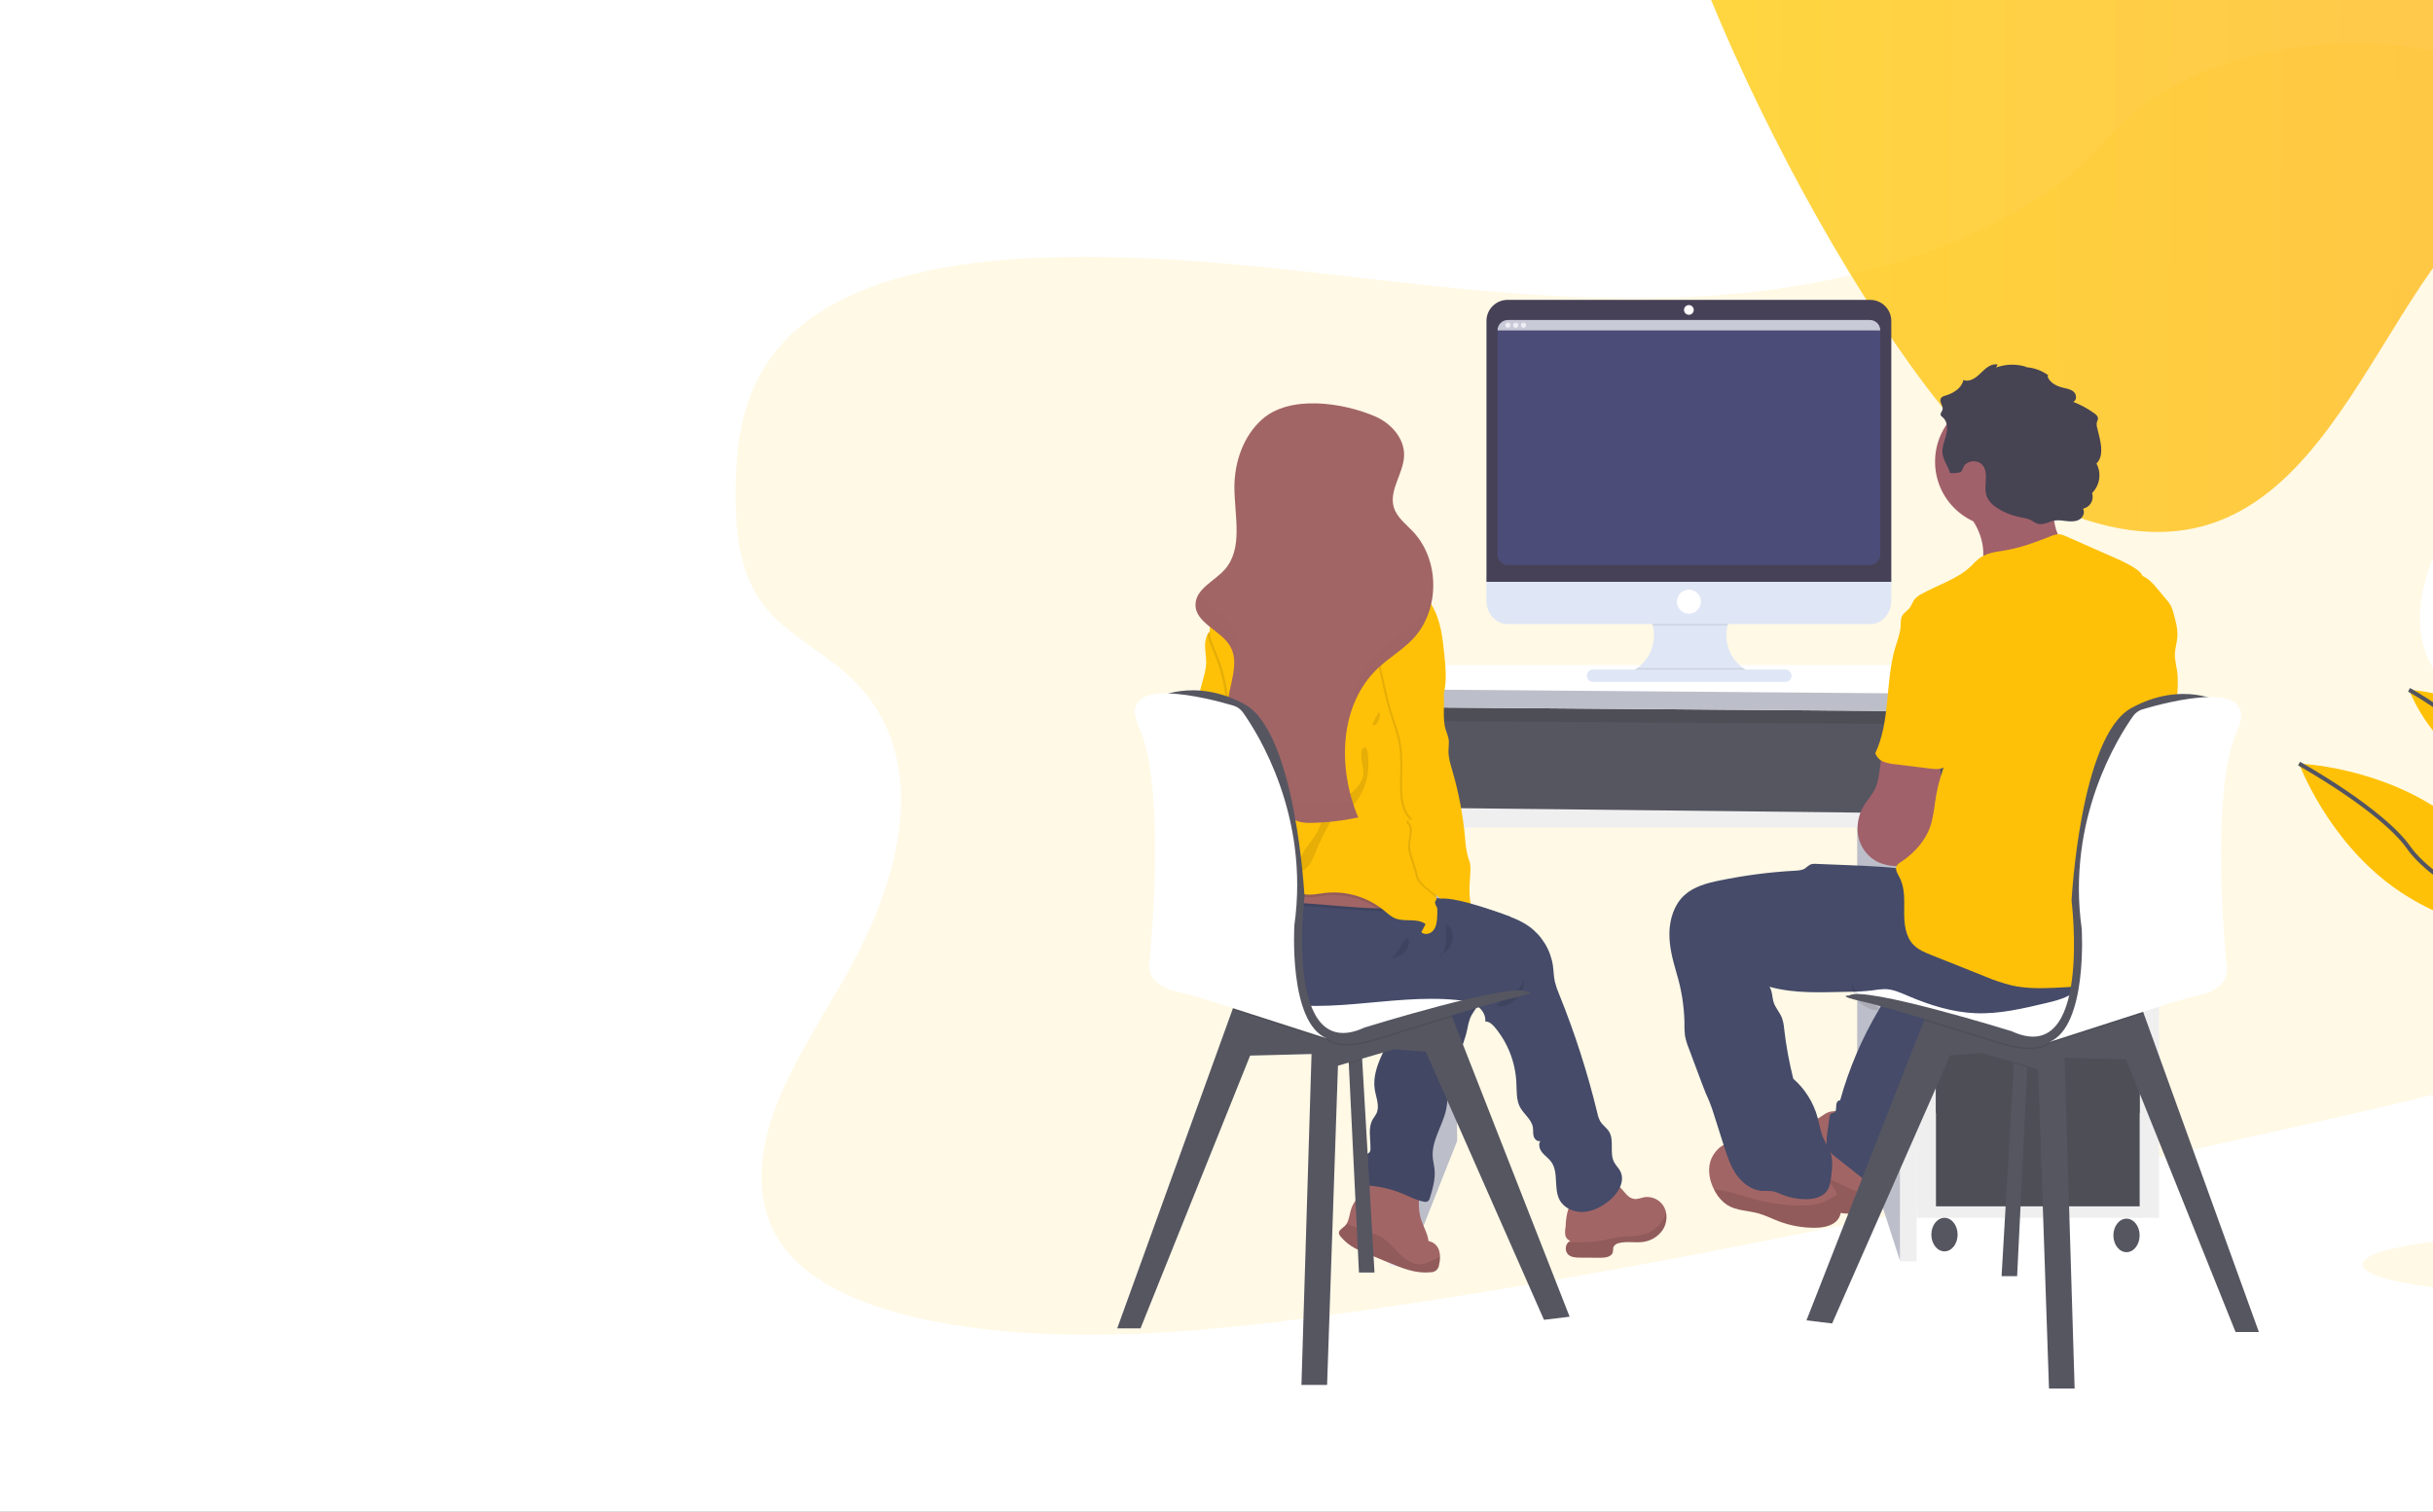 <svg width="1181" height="734" viewBox="0 0 1181 734" fill="none" xmlns="http://www.w3.org/2000/svg">
<rect x="0" y="0" width="1181" height="734" fill="#333333" stroke="none"/>
<g clip-path="url(#clip0)">
<rect width="1181" height="734" fill="white"/>
<path d="M995.952 246.156C934.467 219.403 820.842 16.241 798 -102.344L1290.8 -130L1333.95 12.263L1206.95 100.156C1144.26 155.467 1122 301 995.952 246.156Z" fill="url(#paint0_linear)" fill-opacity="0.9"/>
<g clip-path="url(#clip1)">
<path opacity="0.1" d="M874.202 138.469C811.047 149.141 747.981 144.566 687.313 137.912C626.644 131.258 566.127 122.568 502.945 125.187C462.302 126.869 417.04 134.921 388.661 158.326C361.345 180.838 357.088 211.217 357.035 238.639C356.964 259.266 358.752 280.61 373.37 297.042C383.529 308.44 399.165 316.607 410.943 327.129C451.922 363.675 439.463 421.219 412.571 470.145C399.952 493.099 384.52 515.673 375.928 539.167C367.335 562.661 366.194 587.836 381.573 606.994C396.811 625.993 426.287 636.7 457.019 642.248C519.44 653.522 588.983 646.522 656.271 637.036C805.189 615.967 952.568 583.119 1099.63 550.352C1154.04 538.22 1208.69 526.035 1261.11 508.55C1290.23 498.816 1319.87 486.701 1338.67 467.844C1362.57 443.952 1363.17 411.273 1340.14 391.744C1301.51 359.003 1214.06 366.267 1184.18 328.837C1167.74 308.227 1174.9 280.238 1187.99 255.514C1216.05 202.491 1270.28 150.106 1263.25 97.242C1258.4 60.962 1221.41 30.937 1171.82 23.115C1119.84 14.921 1053.08 30.459 1023.16 66.97C992.388 104.587 929.968 129.019 874.202 138.469Z" fill="#FFC107"/>
<path d="M926.367 338.889H675.562V396.964H926.367V338.889Z" fill="#565661"/>
<path opacity="0.1" d="M926.367 338.889H675.562V396.964H926.367V338.889Z" fill="black"/>
<path d="M705.568 398.877L707.329 553.919L683.207 614.817L681.34 398.877H705.568Z" fill="#BCBEC9"/>
<path d="M678.207 350.039L922.393 351.508V394.762H678.207V350.039Z" fill="#565661"/>
<path d="M901.501 398.877L922.393 401.824V612.464L901.501 548.035V398.877Z" fill="#BCBEC9"/>
<path d="M1048.01 341.217H930.331V591.288H1048.01V341.217Z" fill="#EFEFF0"/>
<path d="M1038.6 348.162H939.746V540.387H1038.6V348.162Z" fill="#565661"/>
<path opacity="0.1" d="M1038.6 348.162H939.746V540.387H1038.6V348.162Z" fill="black"/>
<path d="M1038.6 352.1H939.746V394.76H1038.6V352.1Z" fill="#565661"/>
<path d="M1038.6 398.877H939.746V489.49H1038.6V398.877Z" fill="#565661"/>
<path d="M1038.6 495.082H939.746V585.695H1038.6V495.082Z" fill="#565661"/>
<path opacity="0.1" d="M1038.6 495.082H939.746V585.695H1038.6V495.082Z" fill="black"/>
<path d="M943.87 607.569C947.389 607.569 950.241 603.924 950.241 599.428C950.241 594.932 947.389 591.287 943.87 591.287C940.352 591.287 937.499 594.932 937.499 599.428C937.499 603.924 940.352 607.569 943.87 607.569Z" fill="#565661"/>
<path d="M1032.23 607.958C1035.75 607.958 1038.6 604.313 1038.6 599.817C1038.6 595.321 1035.75 591.676 1032.23 591.676C1028.71 591.676 1025.86 595.321 1025.86 599.817C1025.86 604.313 1028.71 607.958 1032.23 607.958Z" fill="#565661"/>
<path d="M674.677 614.817H683.207L680.862 343.385H667.907L674.677 614.817Z" fill="#EFEFF0"/>
<path d="M922.394 341.217V612.463H930.331V343.385L922.394 341.217Z" fill="#EFEFF0"/>
<path d="M681.278 392.105V401.822H922.394V394.76L681.278 392.105Z" fill="#EFEFF0"/>
<path d="M697.622 322.979H1003.3L1047.72 337.685V346.216L666.438 343.278V334.597L697.622 322.979Z" fill="white"/>
<path d="M666.438 334.598L1047.72 337.686V346.216L666.438 343.278V334.598Z" fill="#BCBEC9"/>
<path d="M700.976 435.759L699.206 435.493C699.206 435.414 699.206 435.343 699.206 435.272C699.153 434.856 699.091 434.449 699.029 434.033C699.755 434.608 700.445 435.184 701.082 435.759H700.976Z" fill="url(#paint1_linear)"/>
<path d="M662.518 572.394C663.668 572.128 664.836 571.907 666.005 571.748C674.027 570.605 682.208 571.81 689.56 575.217C688.817 580.685 688.083 586.34 689.658 591.622C690.755 595.339 692.958 598.702 693.427 602.577C694.609 602.781 695.711 603.309 696.61 604.103C697.508 604.897 698.168 605.925 698.515 607.073C698.855 608.088 699.025 609.152 699.02 610.223C699.01 611.548 698.844 612.866 698.524 614.152C698.417 615.179 697.913 616.123 697.12 616.784C696.326 617.445 695.306 617.771 694.277 617.691C687.428 618.47 680.711 615.771 674.34 613.125L661.952 607.975C660.5 607.374 659.04 606.763 657.651 606.02C655.016 604.596 652.676 602.683 650.758 600.383C650.352 599.972 650.067 599.458 649.935 598.896C649.705 597.339 651.528 596.41 652.687 595.357C653.026 595.036 653.324 594.673 653.572 594.277C654.943 592.207 655.076 589.348 655.899 586.906C657.846 581.11 663.863 577.376 665.987 571.721C666.102 571.411 666.208 571.102 666.297 570.783" fill="#A26565"/>
<path opacity="0.1" d="M699.02 610.223C699.01 611.548 698.844 612.866 698.524 614.152C698.417 615.179 697.913 616.123 697.12 616.784C696.326 617.445 695.306 617.771 694.277 617.692C687.428 618.47 680.711 615.771 674.34 613.126L661.952 607.975C660.5 607.374 659.04 606.763 657.651 606.02C655.016 604.596 652.676 602.683 650.758 600.383C650.352 599.973 650.067 599.458 649.935 598.896C649.705 597.339 651.528 596.41 652.687 595.357C653.026 595.036 653.324 594.673 653.572 594.277C656.987 595.012 661.226 597.162 663.837 597.994C666.451 598.706 668.962 599.756 671.305 601.118C674.561 603.206 676.906 606.427 679.667 609.082C682.428 611.736 685.994 614.152 689.844 613.825C691.879 613.518 693.84 612.84 695.631 611.825L699.02 610.223Z" fill="black"/>
<path d="M684.517 484.471C684.747 485.274 684.726 486.128 684.457 486.919C684.188 487.71 683.684 488.399 683.012 488.896C681.853 489.612 680.358 489.515 679.207 490.294C677.782 491.294 677.579 493.276 677.331 494.992C676.446 500.895 673.517 506.248 671.013 511.673C668.509 517.097 666.394 523.017 667.314 528.91C667.943 532.91 669.907 537.175 668.066 540.777C667.615 541.662 666.943 542.449 666.429 543.308C663.907 547.52 665.341 552.856 665.244 557.758C665.28 558.302 665.161 558.846 664.898 559.324C664.512 559.776 664.036 560.144 663.5 560.404C662.602 561.064 661.864 561.919 661.342 562.904C660.819 563.889 660.526 564.979 660.483 566.094C660.408 568.322 660.677 570.548 661.279 572.695C661.377 573.561 661.76 574.371 662.368 574.996C663.072 575.461 663.904 575.696 664.748 575.668C670.307 576.119 675.761 577.445 680.906 579.597C684.26 580.995 687.516 582.747 691.082 583.42C691.427 583.527 691.79 583.563 692.149 583.525C692.509 583.486 692.856 583.376 693.171 583.199C693.619 582.794 693.929 582.258 694.056 581.668C695.427 577.155 696.817 572.5 696.348 567.81C696.144 565.793 695.604 563.819 695.463 561.802C694.843 553.838 700.232 546.653 701.94 538.795C702.71 535.255 702.71 531.592 703.259 528.017C704.745 518.221 710.143 509.434 712.223 499.744C712.512 497.938 712.962 496.161 713.568 494.435C715.116 490.683 718.7 487.639 718.78 483.577C718.829 482.684 718.593 481.798 718.107 481.047C717.273 480.131 716.165 479.51 714.948 479.277C710.141 477.954 705.247 476.967 700.303 476.321C698.037 475.876 695.724 475.715 693.419 475.843C690.424 476.195 687.546 477.211 684.994 478.817C681.579 480.923 683.773 481.427 684.517 484.471Z" fill="#454B69"/>
<path opacity="0.05" d="M684.517 484.471C684.747 485.274 684.726 486.128 684.457 486.919C684.188 487.71 683.684 488.399 683.012 488.896C681.853 489.612 680.358 489.515 679.207 490.294C677.782 491.294 677.579 493.276 677.331 494.992C676.446 500.895 673.517 506.248 671.013 511.673C668.509 517.097 666.394 523.017 667.314 528.91C667.943 532.91 669.907 537.175 668.066 540.777C667.615 541.662 666.943 542.449 666.429 543.308C663.907 547.52 665.341 552.856 665.244 557.758C665.28 558.302 665.161 558.846 664.898 559.324C664.512 559.776 664.036 560.144 663.5 560.404C662.602 561.064 661.864 561.919 661.342 562.904C660.819 563.889 660.526 564.979 660.483 566.094C660.408 568.322 660.677 570.548 661.279 572.695C661.377 573.561 661.76 574.371 662.368 574.996C663.072 575.461 663.904 575.696 664.748 575.668C670.307 576.119 675.761 577.445 680.906 579.597C684.26 580.995 687.516 582.747 691.082 583.42C691.427 583.527 691.79 583.563 692.149 583.525C692.509 583.486 692.856 583.376 693.171 583.199C693.619 582.794 693.929 582.258 694.056 581.668C695.427 577.155 696.817 572.5 696.348 567.81C696.144 565.793 695.604 563.819 695.463 561.802C694.843 553.838 700.232 546.653 701.94 538.795C702.71 535.255 702.71 531.592 703.259 528.017C704.745 518.221 710.143 509.434 712.223 499.744C712.512 497.938 712.962 496.161 713.568 494.435C715.116 490.683 718.7 487.639 718.78 483.577C718.829 482.684 718.593 481.798 718.107 481.047C717.273 480.131 716.165 479.51 714.948 479.277C710.141 477.954 705.247 476.967 700.303 476.321C698.037 475.876 695.724 475.715 693.419 475.843C690.424 476.195 687.546 477.211 684.994 478.817C681.579 480.923 683.773 481.427 684.517 484.471Z" fill="black"/>
<path d="M667.199 617.833H659.651L654.713 516.389L654.368 510.62L660.784 508.363L661.217 514.496L667.199 617.833Z" fill="#565661"/>
<path opacity="0.1" d="M661.217 514.496L654.713 516.389L654.368 510.62L660.784 508.363L661.217 514.496Z" fill="black"/>
<path d="M761.91 639.292L749.459 640.797L692.1 510.62L676.632 509.487L649.466 517.416L644.183 672.405H631.733L636.635 511.753L606.823 512.514L553.623 644.947H542.306L598.257 490.17L600.417 484.206L683.8 481.348L704.586 493.002L704.852 493.674L761.91 639.292Z" fill="#565661"/>
<path opacity="0.1" d="M704.852 493.674C686.933 499.072 668.333 504.965 668.333 504.965C668.333 504.965 651.369 510.885 644.184 504.965C643.278 504.259 642.265 503.7 641.184 503.311C642.116 503.977 643.123 504.532 644.184 504.965L598.258 490.161L600.408 484.206L683.8 481.348L704.587 493.002L704.852 493.674Z" fill="black"/>
<path d="M620.034 467.986L653.988 460.438C653.988 460.438 735.115 475.534 741.15 481.569C741.15 481.569 676.252 494.771 669.084 499.267C661.916 503.762 619.273 508.735 620.034 467.986Z" fill="white"/>
<path d="M605.434 383.133C602.779 391.549 595.532 399.132 586.709 399.495C586.068 399.57 585.418 399.453 584.842 399.159C583.736 398.468 583.71 396.849 584.161 395.619C584.612 394.389 585.4 393.283 585.524 391.991C585.55 391.727 585.532 391.461 585.471 391.203C585.241 390.15 584.382 389.212 583.373 389.434C584.06 388.884 584.518 388.098 584.657 387.23C584.796 386.361 584.607 385.471 584.126 384.735C583.725 384.283 583.364 383.797 583.046 383.284C582.312 381.779 583.453 380.089 583.931 378.479C584.913 374.939 582.418 371.399 582.214 367.709C582.037 364.409 583.71 361.303 584.126 358.029C584.789 352.719 582.152 347.631 581.843 342.331C581.63 338.632 582.542 334.968 583.559 331.402C584.444 328.217 585.444 324.996 585.506 321.669C585.506 319.253 585.09 316.864 584.975 314.457C584.791 312.256 585.191 310.047 586.134 308.05C586.747 306.876 587.79 305.985 589.046 305.563C591.948 304.59 593.851 306.103 594.275 308.855C594.983 313.536 594.576 318.315 595.505 323.014C596.364 327.408 597.666 331.704 599.39 335.836C600.956 339.57 602.859 343.18 604.062 347.047C604.968 350.235 605.616 353.49 606 356.781C607.186 365.621 608.115 374.718 605.434 383.133Z" fill="#FFC107"/>
<path d="M806.977 597.313C805.857 598.891 804.417 600.214 802.75 601.196C801.083 602.178 799.228 602.797 797.305 603.011C793.465 603.489 789.474 602.525 785.748 603.578C785.171 603.673 784.627 603.909 784.164 604.266C783.701 604.623 783.333 605.088 783.094 605.622C783.001 606.341 782.945 607.065 782.925 607.79C782.492 610.153 779.386 610.683 776.97 610.666L767.006 610.604C764.936 610.604 762.644 610.489 761.157 609.055C760.45 608.272 760.052 607.26 760.035 606.205C760.019 605.15 760.386 604.125 761.069 603.321C761.378 602.955 761.757 602.654 762.184 602.436C761.561 602.23 761.009 601.856 760.587 601.354C760.165 600.853 759.891 600.244 759.794 599.596C759.613 598.295 759.676 596.971 759.98 595.693C759.98 591.995 760.865 585.8 763.467 582.907C766.661 579.305 772.201 574.651 777.023 573.686C778.652 573.374 780.331 573.447 781.926 573.901C783.521 574.354 784.988 575.174 786.208 576.297C788.491 578.42 790.155 581.747 793.288 582.119C794.995 582.331 796.641 581.526 798.331 581.234C800.252 580.987 802.203 581.34 803.915 582.244C805.628 583.149 807.019 584.561 807.897 586.287C808.326 587.162 808.624 588.095 808.782 589.057C809.25 591.938 808.604 594.889 806.977 597.313Z" fill="#A26565"/>
<path opacity="0.1" d="M806.977 597.314C805.858 598.892 804.417 600.215 802.751 601.197C801.084 602.179 799.228 602.798 797.305 603.012C793.465 603.49 789.474 602.526 785.749 603.579C785.172 603.674 784.627 603.91 784.164 604.267C783.701 604.623 783.333 605.089 783.094 605.623C783.002 606.342 782.946 607.066 782.926 607.791C782.492 610.153 779.386 610.684 776.97 610.667L767.007 610.605C764.936 610.605 762.644 610.49 761.157 609.056C760.451 608.273 760.052 607.26 760.036 606.206C760.019 605.151 760.387 604.126 761.069 603.322C766.821 603.083 772.475 603.322 778.209 602.136C780.537 601.667 782.828 601.048 785.182 600.72C790.279 599.995 795.704 600.614 800.385 598.455C804.287 596.685 807.083 593.084 808.738 589.066C809.216 591.939 808.587 594.887 806.977 597.314V597.314Z" fill="black"/>
<path d="M780.687 583.323C777.147 586.066 772.997 588.207 768.537 588.437C764.077 588.668 759.343 586.668 757.157 582.792C753.963 577.102 756.795 569.191 752.883 563.97C751.662 562.333 749.901 561.174 748.609 559.59C747.317 558.006 746.574 555.626 747.724 553.944C746.335 554.475 744.866 553.13 744.459 551.697C744.052 550.263 744.309 548.723 744.061 547.272C743.415 543.423 739.636 540.954 737.822 537.538C736.008 534.123 736.256 529.689 736.053 525.645C735.6 515.793 731.933 506.36 725.611 498.789C724.407 497.355 722.868 495.895 720.992 495.966C721.319 492.727 719.16 489.63 716.364 488.002C713.567 486.374 710.24 485.825 707.002 485.507C674.322 482.286 640.272 494.435 609.07 484.215C600.39 481.374 592.019 476.622 586.709 469.172C584.641 466.336 583.161 463.115 582.357 459.699C581.554 456.282 581.442 452.739 582.028 449.279V449.155C583.258 442.873 586.576 441.324 592.072 438.457C598.415 435.103 605.046 432.322 611.884 430.148C625.158 425.998 639.449 424.502 653.147 427.546C659.545 428.98 665.712 431.351 672.119 432.74C674.641 433.289 677.181 433.678 679.738 434.006C683.711 434.501 687.702 434.829 691.702 435.289C704.491 436.762 717.086 439.595 729.274 443.74C733.814 445.279 738.353 447.04 742.256 449.828C745.342 452.07 747.952 454.903 749.933 458.163C751.914 461.423 753.227 465.045 753.795 468.818C754.166 471.419 754.175 474.127 754.742 476.649C755.278 478.768 755.989 480.84 756.865 482.843C764.426 501.538 770.605 520.762 775.351 540.361C775.62 541.817 776.119 543.221 776.828 544.52C777.961 546.352 779.908 547.582 781.049 549.414C783.704 553.732 781.147 559.758 783.501 564.253C784.315 565.811 785.669 567.041 786.483 568.598C789.137 573.704 785.217 579.81 780.687 583.323Z" fill="#454B69"/>
<path opacity="0.1" d="M735.468 481.65C736.726 480.654 737.812 479.458 738.681 478.11C739.552 476.755 739.899 475.128 739.654 473.535C739.999 475.55 739.867 477.617 739.27 479.572C738.672 481.526 737.625 483.314 736.212 484.791C733.991 487.065 729.823 489.295 726.575 488.516C727.035 485.915 733.407 483.402 735.468 481.65Z" fill="black"/>
<path opacity="0.1" d="M680.18 437.545C679.913 438.494 679.414 439.361 678.728 440.069C678.043 440.776 677.191 441.302 676.252 441.598C674.365 442.175 672.389 442.406 670.42 442.28H668.65C645.431 441.766 621.963 436.616 599.284 441.527C596.55 442.091 593.869 442.881 591.266 443.89C587.951 445.197 584.847 446.986 582.055 449.2V449.076C583.285 442.793 586.603 441.244 592.098 438.377C598.436 435.052 605.058 432.298 611.884 430.148C625.158 425.998 639.449 424.502 653.147 427.546C659.545 428.98 665.713 431.351 672.119 432.74C674.641 433.289 677.181 433.678 679.738 434.006C680.234 435.116 680.388 436.348 680.18 437.545V437.545Z" fill="black"/>
<path d="M680.18 436.28C679.915 437.231 679.417 438.1 678.731 438.809C678.045 439.519 677.193 440.045 676.252 440.342C674.365 440.92 672.389 441.148 670.42 441.014H668.65C645.431 440.501 621.963 435.351 599.284 440.262C596.551 440.827 593.87 441.614 591.266 442.616C587.795 444.001 584.556 445.911 581.665 448.279C580.987 446.415 580.311 444.548 579.639 442.678C578.825 440.448 581.409 439.953 581.904 437.953C582.232 436.599 581.674 435.059 581.391 433.617C581.318 433.264 581.271 432.906 581.249 432.546C581.09 429.352 582.232 427.511 584.851 425.785C592.62 420.653 602.097 417.131 610.964 414.485C615.678 412.995 620.547 412.051 625.476 411.671C632.449 411.264 639.413 412.556 646.201 414.193C654.545 416.255 662.801 418.981 670.199 423.343C673.827 425.458 677.366 428.113 679.322 431.882C680.103 433.207 680.405 434.759 680.18 436.28Z" fill="#A26565"/>
<path opacity="0.1" d="M605.434 383.134C602.779 391.549 595.532 399.133 586.71 399.495C586.068 399.571 585.418 399.454 584.843 399.159C583.736 398.469 583.71 396.85 584.161 395.62C584.612 394.39 585.4 393.283 585.524 391.992C585.55 391.728 585.532 391.462 585.471 391.204C590.152 384.603 594.691 377.931 596.488 370.117C596.851 368.772 596.962 367.37 596.815 365.985C596.576 364.392 595.771 362.949 595.329 361.41C594.55 358.684 594.913 355.799 595.134 352.977C596.055 340.547 593.98 328.077 589.081 316.616C587.887 313.855 586.524 311.059 586.108 308.113C586.721 306.939 587.764 306.047 589.019 305.626C591.922 304.653 593.824 306.166 594.249 308.918C594.957 313.599 594.55 318.377 595.479 323.076C596.338 327.47 597.64 331.766 599.364 335.898C600.93 339.632 602.832 343.243 604.036 347.11C604.942 350.297 605.59 353.552 605.974 356.844C607.186 365.622 608.115 374.718 605.434 383.134Z" fill="black"/>
<path opacity="0.1" d="M680.181 436.28C679.916 437.231 679.417 438.1 678.731 438.809C678.045 439.519 677.193 440.046 676.252 440.342C674.365 440.92 672.389 441.148 670.42 441.015H668.651C661.092 435.994 652.005 433.801 642.989 434.82C640.104 435.166 637.219 435.838 634.334 435.573C628.503 435.042 623.778 430.847 618.583 428.166C612.673 425.247 606.025 424.162 599.493 425.048C592.96 425.934 586.842 428.751 581.922 433.139L581.418 433.582C581.345 433.228 581.298 432.871 581.276 432.511C581.117 429.316 582.259 427.476 584.878 425.75C592.647 420.618 602.124 417.096 610.991 414.45C615.705 412.96 620.574 412.016 625.503 411.636C632.476 411.229 639.44 412.521 646.227 414.158C654.572 416.22 662.828 418.945 670.226 423.308C673.827 425.458 677.367 428.113 679.322 431.883C680.103 433.207 680.406 434.759 680.181 436.28Z" fill="black"/>
<path d="M700.029 339.35L699.905 339.668C697.923 344.81 694.277 349.154 691.941 354.163C688.994 360.508 688.269 367.622 687.614 374.595C687.048 380.568 686.49 386.577 686.942 392.567C688.074 407.327 695.286 421.326 697.215 435.803C697.69 439.147 697.812 442.531 697.578 445.9C697.419 448.032 697.029 450.324 695.613 451.899C694.198 453.475 691.446 454.094 689.924 452.581C690.605 451.28 691.295 449.988 691.985 448.687C687.941 445.546 681.853 447.802 677.128 445.838C675.049 444.953 673.385 443.36 671.642 441.936C667.663 438.701 663.078 436.294 658.156 434.856C653.234 433.419 648.074 432.979 642.98 433.564C640.095 433.918 637.211 434.591 634.326 434.325C628.494 433.786 623.769 429.6 618.575 426.919C612.664 424.002 606.017 422.916 599.486 423.8C592.954 424.684 586.835 427.499 581.914 431.883C580.675 433.034 579.011 434.379 577.489 433.653C576.901 433.293 576.426 432.775 576.118 432.157C570.321 422.256 574.587 409.487 580.781 399.841C586.975 390.196 595.178 381.303 597.727 370.126C598.095 368.782 598.206 367.38 598.054 365.994C597.815 364.401 597.01 362.959 596.567 361.419C595.789 358.694 596.152 355.809 596.373 352.986C597.301 340.555 595.231 328.082 590.338 316.617C588.922 313.316 587.241 309.971 587.241 306.388C587.241 300.742 591.285 296.061 594.629 291.521C598.479 286.301 601.709 280.522 606.584 276.23C611.204 272.151 617.893 269.656 623.61 271.726C633.323 269.368 643.321 268.394 653.307 268.833C656.758 268.992 660.324 269.355 663.35 271.027C666.589 272.797 668.916 275.947 672.102 277.832C674.429 279.221 677.11 279.876 679.641 280.85C686.629 283.579 692.398 288.738 695.888 295.38C699.427 302.237 700.312 310.122 701.091 317.803C701.834 325.032 702.542 332.545 700.029 339.35Z" fill="#FFC107"/>
<path opacity="0.1" d="M686.941 392.567C688.074 407.327 695.285 421.326 697.214 435.803C693.356 432.537 687.985 429.254 687.268 425.458C686.472 421.352 683.923 415.972 683.499 411.822C683.074 407.672 685.985 402.601 682.932 399.752C681.446 398.363 685.401 398.752 683.95 397.327C680.685 394.151 679.879 389.257 679.676 384.718C679.331 376.683 680.348 368.56 678.871 360.657C677.986 355.782 676.136 351.136 674.659 346.402C672.942 340.889 671.703 335.243 670.464 329.589C669.245 324.562 668.358 319.459 667.809 314.316C667.429 309.891 667.606 305.201 669.579 301.166C671.553 297.131 675.543 293.857 680.021 293.919C694.993 294.114 692.409 314.413 695.701 323.793C697.02 327.527 698.798 331.137 699.515 335.031C699.777 336.557 699.919 338.102 699.94 339.65C697.958 344.791 694.312 349.136 691.976 354.145C689.029 360.489 688.304 367.604 687.649 374.577C687.047 380.568 686.49 386.576 686.941 392.567Z" fill="black"/>
<path d="M696.675 323.564C697.993 327.298 699.772 330.908 700.489 334.802C701.683 341.323 699.834 348.252 701.843 354.57C702.366 355.919 702.803 357.299 703.152 358.703C703.498 360.711 703.099 362.764 703.099 364.809C703.099 368.1 704.135 371.286 705.055 374.445C708.167 385.18 710.227 396.193 711.205 407.328C711.351 410.32 711.823 413.287 712.612 416.177C712.984 417.156 713.303 418.154 713.568 419.168C713.805 420.52 713.862 421.897 713.736 423.265C713.497 427.601 713.01 431.954 713.497 436.272C713.983 440.591 715.559 444.971 718.806 447.865C715.904 448.493 712.833 449.121 710.001 448.192C706.019 446.891 703.63 442.883 701.604 439.237C699.038 434.582 689.286 430.388 688.277 425.158C687.49 421.061 684.941 415.681 684.517 411.522C684.092 407.363 686.994 402.31 683.941 399.461C682.464 398.072 686.419 398.452 684.959 397.036C681.703 393.86 680.897 388.966 680.694 384.418C680.349 376.392 681.358 368.268 679.889 360.366C679.004 355.491 677.154 350.845 675.676 346.102C673.96 340.598 672.721 334.952 671.482 329.289C670.259 324.262 669.372 319.16 668.827 314.016C668.447 309.591 668.615 304.892 670.597 300.857C672.579 296.822 676.57 293.557 681.039 293.61C695.949 293.875 693.383 314.184 696.675 323.564Z" fill="#FFC107"/>
<path opacity="0.1" d="M654.006 327.022C655.404 328.659 657.2 330.455 659.315 330.137C659.155 330.391 658.901 330.573 658.608 330.642C658.315 330.712 658.007 330.664 657.749 330.508C657.241 330.172 656.835 329.704 656.572 329.155L653.546 324.049C653.148 323.385 650.404 319.518 649.732 321.748C649.466 322.695 653.324 326.226 654.006 327.022Z" fill="black"/>
<path opacity="0.1" d="M652.377 339.756C652.29 338.087 651.587 336.511 650.404 335.331C649.34 334.367 648.099 333.618 646.749 333.128C643.431 331.765 639.502 330.668 635.9 330.845C637.21 332.756 641.413 333.898 643.519 334.977C646.504 336.517 649.457 338.11 652.377 339.756Z" fill="black"/>
<path opacity="0.1" d="M661.802 376.002C661.191 380.533 657.483 383.966 653.732 386.621C649.98 389.275 645.767 391.558 643.316 395.399C641.617 398.054 640.856 401.133 639.414 403.903C637.821 406.956 635.441 409.522 633.538 412.389C631.636 415.256 630.149 418.68 630.733 422.078C630.742 422.235 630.782 422.388 630.852 422.528C630.922 422.668 631.02 422.792 631.14 422.893C631.323 422.97 631.522 422.999 631.718 422.977C631.915 422.955 632.103 422.884 632.264 422.769C636.122 420.751 637.644 416.141 639.264 412.15C640.963 408.122 642.878 404.187 644.998 400.363C645.953 398.593 647.006 396.664 648.785 395.682C650.003 395.175 651.25 394.74 652.519 394.381C654.32 393.555 655.9 392.315 657.13 390.762C661.96 384.999 664.482 377.65 664.209 370.135C664.156 368.551 664.067 360.923 661.687 363.277C659.306 365.631 662.209 372.923 661.802 376.002Z" fill="black"/>
<path d="M667.633 202.234C675.243 205.553 681.791 212.853 681.552 221.127C681.349 229.816 674.075 238.002 676.579 246.329C678.031 251.16 682.402 254.399 685.862 258.071C699.038 272.017 699.011 296.36 685.791 310.28C680.729 315.589 674.225 319.368 668.872 324.438C649.997 342.224 649.192 372.992 659.297 396.875C651.555 398.55 643.663 399.439 635.741 399.53C632.034 399.53 627.494 398.902 626.149 395.442C624.91 392.247 627.034 387.929 624.592 385.567C623.441 384.46 621.716 384.31 620.167 384.053C610.203 382.443 602.027 374.488 598.293 365.117C594.559 355.746 594.753 345.198 596.895 335.34C598.417 328.217 600.797 320.376 597.266 314.005C592.842 305.988 580.117 302.608 580.312 293.44C580.471 285.928 589.329 282.273 594.355 276.689C603.629 266.407 599.213 250.452 599.195 236.595C599.195 224.401 603.461 211.818 612.54 203.694C626.043 191.509 652.05 195.465 667.633 202.234Z" fill="#A26565"/>
<g opacity="0.1">
<path opacity="0.1" d="M598.717 304.917C594.833 297.909 584.63 294.44 582.258 287.547C581.072 289.156 580.405 291.088 580.347 293.086C580.152 302.254 592.859 305.634 597.301 313.66C598.76 316.501 599.374 319.701 599.071 322.881C600.469 316.722 601.699 310.297 598.717 304.917Z" fill="black"/>
<path opacity="0.1" d="M677.597 234.984C679.189 230.339 681.499 225.649 681.614 220.826C681.63 220.304 681.615 219.781 681.57 219.26C679.791 224.587 677.066 229.755 677.597 234.984Z" fill="black"/>
<path opacity="0.1" d="M600.239 259.734C603.283 250.116 600.655 238.187 600.646 227.516C600.646 226.224 600.699 224.923 600.797 223.631C599.748 227.755 599.219 231.994 599.222 236.249C599.239 243.868 600.576 252.133 600.239 259.734Z" fill="black"/>
<path opacity="0.1" d="M687.269 301.227C682.207 306.536 675.703 310.315 670.349 315.385C660.793 324.385 655.881 336.711 654.651 349.781C656.934 340.047 661.545 331.083 668.934 324.119C674.243 319.075 680.791 315.314 685.853 309.961C691.873 303.399 695.37 294.914 695.719 286.016C694.191 291.702 691.289 296.925 687.269 301.227V301.227Z" fill="black"/>
<path opacity="0.1" d="M637.219 390.451C633.512 390.451 628.972 389.814 627.627 386.354C626.388 383.169 628.512 378.851 626.07 376.479C624.919 375.373 623.185 375.222 621.645 374.966C611.69 373.364 603.514 365.4 599.78 356.038C597.028 349.118 596.435 341.57 597.125 334.119C597.054 334.411 596.992 334.703 596.93 335.004C594.824 344.862 594.603 355.419 598.328 364.79C602.054 374.161 610.239 382.116 620.194 383.717C621.769 383.974 623.504 384.133 624.619 385.231C627.087 387.602 624.937 391.92 626.176 395.106C627.521 398.566 632.06 399.247 635.768 399.203C643.689 399.112 651.581 398.222 659.324 396.548C658.232 393.967 657.278 391.329 656.466 388.646C650.111 389.776 643.674 390.38 637.219 390.451V390.451Z" fill="black"/>
</g>
<path opacity="0.1" d="M666.2 351.862C668.385 353.508 670.757 347.234 669.403 345.668C669.04 346.075 665.863 351.632 666.2 351.862Z" fill="black"/>
<path opacity="0.1" d="M675.518 465.429C678.093 464.544 680.827 463.659 682.508 461.535C683.898 459.827 685.039 453.049 682.101 456.297C679.606 459.084 678.429 462.756 675.518 465.429Z" fill="black"/>
<path opacity="0.1" d="M701.736 458.324C701.427 460.412 700.851 462.58 699.374 464.084C699.099 464.367 698.489 464.544 698.409 464.164C700.06 463.285 701.594 462.203 702.975 460.943C705.966 457.979 706.373 450.678 701.816 448.74C701.772 451.944 702.223 455.067 701.736 458.324Z" fill="black"/>
<path d="M733.213 445.165C733.213 445.165 708.099 435.298 699.02 436.316C689.941 437.333 709.303 451.642 709.303 451.642L720.877 459.447C720.877 459.447 727.956 456.792 728.425 456.589C728.894 456.385 733.213 445.165 733.213 445.165Z" fill="#454B69"/>
<path d="M560.419 339.313C560.419 339.313 579.285 328.376 604.186 341.968C629.087 355.56 633.237 435.545 633.237 435.545C633.237 435.545 623.052 517.035 662.323 498.903C662.323 498.903 734 476.648 741.176 481.551C741.176 481.551 747.972 481.551 734.389 484.568C720.806 487.586 668.332 504.213 668.332 504.213C668.332 504.213 651.368 510.142 644.183 504.213C636.998 498.284 616.636 504.974 613.99 464.216C612.239 438.531 609.09 412.961 604.557 387.619L597.558 366.868L560.419 339.313Z" fill="#565661"/>
<path d="M558.154 465.34C558.154 465.34 566.454 382.708 552.845 352.896C541.005 326.916 586.789 339.065 598.735 342.605C600.584 343.158 602.196 344.31 603.319 345.879C610.398 355.834 635.794 395.734 628.308 449.12C628.308 449.12 625.291 496.665 644.157 504.204L586.028 485.48C581.312 483.958 576.524 482.693 571.693 481.595C565.534 480.197 555.499 476.224 558.154 465.34Z" fill="white"/>
<path d="M971.585 619.603H979.133L984.08 518.159L984.416 512.389L978 510.133L977.576 516.265L971.585 619.603Z" fill="#565661"/>
<path opacity="0.1" d="M977.575 516.265L984.079 518.159L984.415 512.389L978 510.133L977.575 516.265Z" fill="black"/>
<path d="M908.563 580.43C908.377 581.82 908.021 583.181 907.501 584.483C906.965 586.183 905.813 587.622 904.271 588.518C903.236 588.946 902.126 589.165 901.006 589.164C896.838 589.412 892.431 589.35 888.848 587.226C887.321 586.242 885.921 585.074 884.68 583.748C876.626 575.747 869.306 567.04 862.805 557.733C861.717 556.166 860.593 554.317 861.08 552.423C869.5 550.088 877.496 546.429 884.768 541.583C885.772 540.813 886.896 540.215 888.095 539.813C890.149 539.375 892.263 539.297 894.343 539.583C896.352 539.911 896.44 539.973 897.21 542.238C898.484 546.07 898.272 550.202 899.705 554.034C900.615 556.151 901.723 558.178 903.015 560.086C906.714 566.272 909.554 573.572 908.563 580.43Z" fill="#A26565"/>
<path opacity="0.1" d="M908.563 580.429C908.377 581.819 908.021 583.18 907.501 584.482C906.965 586.183 905.813 587.622 904.271 588.517C903.236 588.945 902.126 589.165 901.006 589.163C896.838 589.411 892.431 589.349 888.848 587.225C887.321 586.242 885.921 585.074 884.68 583.748C876.626 575.746 869.306 567.039 862.805 557.732C861.717 556.166 860.593 554.316 861.08 552.423C863.827 551.661 866.532 550.757 869.185 549.715L869.318 549.812C872.035 551.75 874.008 554.529 875.928 557.254L882.122 565.97C883.227 567.682 884.531 569.257 886.007 570.66C887.838 572.129 889.859 573.344 892.016 574.271C894.927 575.678 897.838 577.085 900.864 578.217C902.82 579.005 906.13 579.315 908.563 580.429Z" fill="black"/>
<path d="M914.279 485.932C913.669 487.402 912.929 488.815 912.066 490.153C903.842 503.964 897.497 518.811 893.201 534.3C891.979 534.026 891.289 535.689 891.298 536.955C891.307 538.22 891.298 539.813 890.13 540.273C889.785 540.406 889.395 540.406 889.059 540.556C888.316 540.893 888.104 541.839 887.997 542.653L886.953 550.317C886.59 552.971 886.272 555.847 887.573 558.192C888.47 559.586 889.634 560.789 890.997 561.732L908.27 575.359C908.978 575.917 909.854 576.509 910.704 576.2C912.642 575.492 910.925 572.023 912.474 570.616C913.5 569.652 915.128 570.377 916.553 570.262C918.411 570.121 919.818 568.413 920.287 566.616C920.616 564.787 920.649 562.917 920.384 561.077C920.268 560.237 920.365 559.382 920.668 558.59C921.196 557.752 921.922 557.056 922.783 556.564C925.78 554.375 928.194 551.485 929.816 548.147C931.437 544.809 932.215 541.124 932.083 537.415C931.942 536.286 931.984 535.142 932.207 534.026C932.567 533.004 933.109 532.057 933.808 531.23C940.082 522.743 945.312 513.532 950.506 504.338C953.497 499.028 956.541 493.639 957.585 487.657C957.676 487.435 957.713 487.194 957.695 486.955C957.676 486.715 957.603 486.483 957.479 486.277C957.355 486.071 957.185 485.897 956.983 485.768C956.78 485.639 956.55 485.558 956.311 485.534C953.72 484.725 951.077 484.092 948.4 483.64C940.268 481.994 932.419 479.454 924.508 477.012C916.597 474.57 916.659 479.543 914.279 485.932Z" fill="#454B69"/>
<path d="M876.875 641.062L889.334 642.566L946.684 512.389L962.152 511.257L989.327 519.185L994.601 674.174H1007.05L1002.15 513.522L1031.96 514.283L1085.16 646.716H1096.48L1040.53 491.94L1038.38 485.975L954.985 483.117L934.198 494.771L933.933 495.444L876.875 641.062Z" fill="#565661"/>
<path opacity="0.1" d="M933.933 495.444C951.852 500.842 970.452 506.735 970.452 506.735C970.452 506.735 987.416 512.655 994.601 506.735C995.507 506.028 996.519 505.47 997.601 505.08C996.668 505.746 995.662 506.302 994.601 506.735L1040.53 491.931L1038.4 485.975L955.011 483.117L934.225 494.771L933.933 495.444Z" fill="black"/>
<path d="M1018.75 469.755L984.797 462.207C984.797 462.207 903.67 477.303 897.635 483.338C897.635 483.338 962.533 496.541 969.7 501.036C976.868 505.531 1019.51 510.504 1018.75 469.755Z" fill="white"/>
<path d="M892.758 591.056C890.714 594.95 885.679 596.047 881.254 596.109C875.112 596.185 869.01 595.095 863.273 592.897C859.999 591.64 856.858 590.021 853.478 589.101C848.443 587.72 842.859 587.835 838.434 585.066C836.088 583.501 834.149 581.399 832.78 578.933C832.523 578.5 832.276 578.048 832.046 577.588C829.931 573.474 828.948 568.686 830.125 564.244C831.302 559.802 835.576 554.908 840.532 554.979C846.416 555.068 853.433 557.855 859.114 559.298C866.194 561.067 873.273 563.111 879.529 566.855C884.767 570.005 889.395 574.527 891.864 580.048C892.339 581.113 892.729 582.214 893.032 583.34C893.802 585.889 893.979 588.729 892.758 591.056Z" fill="#A26565"/>
<path opacity="0.1" d="M892.758 591.058C890.714 594.951 885.679 596.049 881.255 596.111C875.112 596.187 869.01 595.097 863.274 592.898C860 591.642 856.858 590.023 853.478 589.102C848.443 587.722 842.859 587.837 838.435 585.067C836.088 583.503 834.15 581.4 832.78 578.935C832.524 578.501 832.276 578.05 832.046 577.59C832.931 577.661 833.745 577.749 834.187 577.793C839.621 578.315 844.806 580.298 849.992 581.793C857.19 583.872 864.624 585.032 872.114 585.244C877.423 585.395 882.963 585.005 887.599 582.413C888.984 581.539 890.42 580.75 891.9 580.05C892.375 581.115 892.765 582.216 893.068 583.342C893.803 585.89 893.98 588.731 892.758 591.058Z" fill="black"/>
<path d="M930.782 422.803C919.278 420.918 907.562 420.458 895.9 419.998L881.635 419.432C880.621 419.314 879.593 419.438 878.635 419.794C877.81 420.325 877.026 420.916 876.29 421.564C874.857 422.538 873.025 422.644 871.3 422.741C859.059 423.416 846.885 424.995 834.877 427.467C828.683 428.732 822.25 430.387 817.595 434.661C812.675 439.183 810.516 446.076 810.348 452.748C810.18 459.42 811.932 465.977 813.781 472.384C816.136 480.096 817.437 488.091 817.648 496.152C817.565 498.388 817.651 500.627 817.905 502.851C818.317 504.973 818.942 507.048 819.772 509.045L826.285 526.433C826.86 527.955 827.427 529.468 828.055 530.955C828.683 532.441 829.285 533.609 829.825 535.008C830.621 536.919 831.249 538.901 831.878 540.874L836.214 554.493L836.78 556.263C838.346 561.165 839.948 566.156 842.903 570.368C845.859 574.58 850.434 577.978 855.575 578.235C857.234 578.172 858.895 578.217 860.548 578.367C861.957 578.711 863.325 579.207 864.627 579.845C868.488 581.449 872.632 582.258 876.812 582.225C880.662 582.225 884.936 581.155 887.024 577.916C888.174 576.146 888.475 573.969 888.794 571.881C889.351 567.687 889.891 563.306 888.466 559.324C887.582 556.944 886.095 554.9 885.068 552.555C883.635 549.36 883.166 545.83 882.237 542.458C880.226 535.202 876.135 528.693 870.468 523.734C868.455 515.765 866.977 507.671 866.043 499.506C865.914 497.698 865.554 495.913 864.973 494.196C863.937 491.542 861.84 489.391 860.964 486.684C860.141 484.17 860.389 481.268 858.893 479.1C871.344 482.525 883.67 481.755 896.599 481.551C900.739 481.564 904.876 481.328 908.987 480.843C910.904 480.492 912.844 480.285 914.792 480.224C918.792 480.224 922.544 481.994 926.216 483.551C936.596 487.975 947.533 491.453 958.807 491.931C970.443 492.418 981.947 489.683 993.317 486.976C998.317 485.781 1003.51 484.489 1007.48 481.206C1011.44 477.923 1013.67 472.003 1011.23 467.499C1009.37 464.11 1005.52 462.446 1001.93 461.031C991.981 457.102 981.982 453.27 972.399 448.518C957.762 441.386 946.816 425.458 930.782 422.803Z" fill="#454B69"/>
<path d="M910.27 382.772C908.881 385.78 906.545 388.24 904.819 391.072C901.933 395.733 900.98 401.337 902.165 406.69C902.787 409.336 904.008 411.805 905.734 413.905C907.46 416.005 909.644 417.681 912.12 418.804C914.33 419.685 916.654 420.245 919.022 420.468C922.137 420.848 925.455 420.928 928.207 419.424C930.267 418.188 931.957 416.421 933.101 414.309C935.481 410.327 936.835 405.841 938.074 401.372C940.366 393.125 942.321 384.665 942.038 376.108C941.941 373.162 941.357 369.843 938.914 368.144C937.654 367.416 936.255 366.958 934.808 366.799L923.137 364.711C920.88 364.304 916.942 362.649 914.987 364.277C913.031 365.905 912.881 370.719 912.545 372.976C912.014 376.312 911.686 379.701 910.27 382.772Z" fill="#A1616A"/>
<path d="M1052.15 348.543L1049.09 374.134C1048.46 378.699 1048.1 383.296 1048 387.903C1048 390.469 1048.08 393.319 1046.38 395.239C1045.55 396.113 1044.5 396.746 1043.34 397.071C1039.63 398.221 1035.59 397.194 1032.05 395.61C1029.98 394.726 1027.86 393.442 1026.93 391.381C1026.38 389.951 1026.15 388.42 1026.26 386.894C1026.26 371.63 1027.7 355.711 1035.68 342.703C1036.36 341.426 1037.32 340.319 1038.48 339.464C1040.7 338.048 1043.59 338.446 1046.09 339.216C1047.63 339.685 1051.79 340.207 1052.77 341.579C1053.76 342.95 1052.36 346.782 1052.15 348.543Z" fill="#A1616A"/>
<path d="M971.151 256.001C988.745 256.001 1003.01 241.739 1003.01 224.145C1003.01 206.552 988.745 192.289 971.151 192.289C953.557 192.289 939.295 206.552 939.295 224.145C939.295 241.739 953.557 256.001 971.151 256.001Z" fill="#A1616A"/>
<path d="M962.63 271.618C962.515 274.097 961.841 276.517 960.657 278.698C976.921 276.22 993.144 273.459 1009.33 270.415C1003.96 267.655 999.898 262.884 998.035 257.142C997.155 254.063 996.673 250.884 996.601 247.682C996.344 242.605 996.442 237.517 996.893 232.453C991.23 233.046 985.867 235.17 980.47 236.993C975.042 238.827 969.522 240.372 963.931 241.621C961.232 242.222 958.515 242.736 955.79 243.213C952.604 243.78 951.073 243.771 953.286 246.567C959.223 254.036 963.462 261.628 962.63 271.618Z" fill="#A1616A"/>
<path d="M972.416 267.363C968.213 267.991 963.806 268.699 960.453 271.301C959.176 272.397 957.962 273.564 956.816 274.796C950.153 281.264 940.746 283.866 932.658 288.432C931.339 289.084 930.17 290.003 929.225 291.131C928.34 292.361 927.889 293.927 926.96 295.148C925.88 296.564 924.172 297.449 923.331 299.015C922.491 300.582 922.677 302.245 922.588 303.909C922.385 307.564 921.004 311.032 919.933 314.528C915.022 331.261 917.712 349.923 910.279 365.728C910.621 366.638 911.144 367.47 911.816 368.172C912.488 368.875 913.296 369.434 914.191 369.816C916.061 370.49 918.013 370.909 919.995 371.063L936.463 373.108C938.817 373.4 941.312 373.674 943.463 372.692C941.496 378.114 940.105 383.729 939.313 389.443C938.912 392.935 938.292 396.399 937.454 399.814C935.189 407.601 929.49 414.087 922.739 418.52C921.888 418.966 921.171 419.628 920.659 420.44C919.774 422.21 921.084 424.192 922.013 425.927C924.712 430.953 924.34 436.988 924.305 442.687C924.269 448.385 924.845 454.642 928.827 458.73C931.18 461.146 934.401 462.455 937.534 463.703L963.293 473.994C967.544 475.804 971.929 477.283 976.407 478.419C983.194 479.967 990.247 479.905 997.211 479.604C1001.81 479.41 1006.41 479.115 1011 478.72C1012.82 478.713 1014.62 478.241 1016.21 477.348C1017.58 476.266 1018.63 474.836 1019.26 473.207C1022.85 465.411 1024.05 456.314 1029.61 449.783C1033.42 445.297 1039.34 441.713 1039.77 435.846C1039.98 432.926 1038.68 430.086 1038.66 427.157C1038.66 423.555 1040.54 420.131 1040.43 416.538C1040.19 410.689 1034.68 406.229 1033.8 400.442C1031.57 385.77 1039.02 371.117 1043.6 357.002C1044.42 354.481 1045.48 351.693 1047.91 350.614C1050.33 349.534 1053.75 350.1 1054.61 347.711C1056.8 341.712 1057.32 334.677 1057.04 328.297C1056.88 324.607 1055.57 320.996 1055.72 317.297C1055.83 314.696 1056.66 312.165 1056.88 309.572C1057.22 305.652 1056.18 301.759 1055.11 297.971C1054.8 296.619 1054.34 295.307 1053.73 294.06C1053.08 292.929 1052.3 291.87 1051.43 290.901L1047.12 285.777C1045.1 283.379 1042.97 280.893 1040.04 279.681C1039.09 277.336 1036.07 275.716 1033.9 274.424C1031.71 273.184 1029.46 272.076 1027.14 271.106L1002.77 260.346C1001.86 259.887 1000.88 259.571 999.875 259.408C998.391 259.358 996.917 259.661 995.574 260.293C988.141 263.239 980.381 266.177 972.416 267.363Z" fill="#FFC107"/>
<path d="M946.604 229.684C945.666 226.383 943.268 223.534 942.905 220.118C942.578 217.083 943.914 214.145 944.675 211.189C945.436 208.234 945.409 204.624 943.064 202.659C942.675 202.323 942.179 202.022 942.038 201.526C941.755 200.642 942.648 199.836 942.923 198.943C943.427 197.173 941.241 195.217 942.038 193.518C942.489 192.589 943.622 192.262 944.613 191.97C948.4 190.846 952.241 188.35 953.064 184.483C956.028 185.722 959.187 183.395 961.461 181.139C963.735 178.882 966.532 176.307 969.664 176.988L968.965 178.413C973.795 176.659 979.078 176.6 983.946 178.245H982.46C986.73 178.317 990.872 179.718 994.309 182.253C993.928 182.253 993.893 182.82 994.043 183.138C995.282 186.032 998.468 187.563 1001.54 188.28C1003.39 188.722 1005.4 189.041 1006.75 190.368C1008.1 191.695 1008.13 194.465 1006.34 195.102C1009.99 196.521 1013.44 198.394 1016.62 200.677C1017.5 201.323 1018.5 202.199 1018.39 203.332C1018.26 203.9 1018.08 204.455 1017.84 204.986C1017.66 205.931 1017.73 206.905 1018.02 207.818L1019.01 211.871C1020.09 216.375 1020.94 221.799 1017.65 225.065C1018.88 227.361 1019.34 229.992 1018.95 232.568C1018.57 235.143 1017.36 237.527 1015.52 239.365C1015.78 240.155 1015.87 240.992 1015.78 241.82C1015.7 242.648 1015.44 243.448 1015.02 244.168C1014.6 244.887 1014.03 245.51 1013.36 245.996C1012.68 246.481 1011.91 246.818 1011.1 246.983C1012.18 248.682 1011.18 251.107 1009.47 252.169C1007.75 253.231 1005.59 253.24 1003.59 253.054C1001.59 252.868 999.565 252.417 997.565 252.718C994.654 253.169 991.804 255.151 988.999 254.266C987.954 253.819 986.95 253.28 985.999 252.656C984.035 251.603 981.752 251.364 979.575 250.886C975.864 250.088 972.34 248.586 969.195 246.461C967.11 245.208 965.449 243.359 964.426 241.152C962.479 236.232 965.753 229.781 962.311 225.773C960.293 223.436 956.294 223.401 954.037 225.401C952.913 226.401 952.763 228.507 951.595 229.259C949.965 229.671 948.28 229.815 946.604 229.684Z" fill="#464353"/>
<path opacity="0.1" d="M903.316 483.419C902.058 482.424 900.973 481.228 900.104 479.88C899.232 478.525 898.885 476.897 899.13 475.305C898.785 477.319 898.917 479.387 899.515 481.341C900.112 483.296 901.16 485.083 902.572 486.561C904.793 488.835 908.961 491.065 912.209 490.286C911.749 487.684 905.378 485.171 903.316 483.419Z" fill="black"/>
<path d="M1078.36 341.084C1078.36 341.084 1059.5 330.147 1034.6 343.739C1009.7 357.331 1005.55 437.317 1005.55 437.317C1005.55 437.317 1015.73 518.806 976.46 500.675C976.46 500.675 904.784 478.42 897.607 483.322C897.607 483.322 890.811 483.322 904.394 486.34C917.978 489.357 970.452 505.984 970.452 505.984C970.452 505.984 987.415 511.913 994.6 505.984C1001.79 500.055 1022.15 506.745 1024.79 465.987C1026.54 440.303 1029.69 414.733 1034.23 389.391L1041.23 368.64L1078.36 341.084Z" fill="#565661"/>
<path d="M1080.63 467.109C1080.63 467.109 1072.33 384.478 1085.94 354.666C1097.78 328.685 1051.99 340.835 1040.05 344.375C1038.2 344.927 1036.59 346.079 1035.46 347.649C1028.39 357.604 1002.99 397.504 1010.48 450.889C1010.48 450.889 1013.49 498.435 994.627 505.974L1052.76 487.25C1057.47 485.727 1062.26 484.462 1067.09 483.365C1073.25 481.967 1083.28 477.994 1080.63 467.109Z" fill="white"/>
<path opacity="0.1" d="M1233.02 627.789C1280.64 627.789 1319.24 621.589 1319.24 613.94C1319.24 606.292 1280.64 600.092 1233.02 600.092C1185.4 600.092 1146.79 606.292 1146.79 613.94C1146.79 621.589 1185.4 627.789 1233.02 627.789Z" fill="#FFC107"/>
<path d="M1187.24 395.46C1219.56 418.839 1233.02 455.403 1233.02 455.403C1233.02 455.403 1194.08 454.067 1161.76 430.688C1129.43 407.309 1115.99 370.754 1115.99 370.754C1115.99 370.754 1154.93 372.09 1187.24 395.46Z" fill="#FFC107"/>
<path d="M1115.99 370.754C1115.99 370.754 1156.4 393.186 1169.38 411.76C1182.35 430.334 1233.02 455.403 1233.02 455.403" stroke="#535461" stroke-width="2" stroke-miterlimit="10"/>
<path d="M1208.1 348.366C1225.69 361.082 1233.02 380.992 1233.02 380.992C1233.02 380.992 1211.78 380.258 1194.23 367.542C1176.69 354.826 1169.37 334.916 1169.37 334.916C1169.37 334.916 1190.52 335.642 1208.1 348.366Z" fill="#FFC107"/>
<path d="M1169.37 334.916C1169.37 334.916 1191.37 347.128 1198.42 357.233C1205.47 367.338 1233.06 380.992 1233.06 380.992" stroke="#535461" stroke-width="2" stroke-miterlimit="10"/>
<path d="M849.868 326.527V328.545H790.04V326.908C791.68 326.293 793.233 325.466 794.659 324.448C797.2 322.629 799.27 320.23 800.698 317.451C802.126 314.671 802.871 311.591 802.871 308.467C802.872 306.834 802.667 305.208 802.26 303.626C801.537 300.78 800.185 298.132 798.305 295.877C796.425 293.622 794.063 291.816 791.394 290.592H849.461C846.791 291.816 844.43 293.622 842.55 295.877C840.669 298.132 839.318 300.78 838.594 303.626C838.191 305.208 837.989 306.834 837.992 308.467C837.99 311.591 838.734 314.67 840.16 317.45C841.587 320.229 843.656 322.628 846.195 324.448C847.344 325.267 848.574 325.964 849.868 326.527V326.527Z" fill="#DFE6F5"/>
<path opacity="0.1" d="M849.46 290.592C846.791 291.816 844.43 293.622 842.549 295.877C840.669 298.132 839.317 300.78 838.594 303.626H802.26C801.537 300.78 800.185 298.132 798.305 295.877C796.424 293.622 794.063 291.816 791.394 290.592H849.46Z" fill="black"/>
<path d="M721.541 280.283V291.645C721.541 297.91 726.125 302.998 731.788 302.998H907.802C913.465 302.998 918.058 297.91 918.058 291.645V280.283H721.541Z" fill="#DFE6F5"/>
<path opacity="0.1" d="M849.868 326.527V328.544H790.04V326.907C791.68 326.292 793.233 325.465 794.659 324.447H846.195C847.344 325.267 848.574 325.963 849.868 326.527V326.527Z" fill="black"/>
<path d="M866.636 325.076H773.271C771.615 325.076 770.271 326.417 770.271 328.072C770.271 329.726 771.615 331.067 773.271 331.067H866.636C868.293 331.067 869.636 329.726 869.636 328.072C869.636 326.417 868.293 325.076 866.636 325.076Z" fill="#DFE6F5"/>
<path d="M918.058 155.841C918.058 154.494 917.793 153.161 917.277 151.917C916.762 150.674 916.006 149.544 915.054 148.592C914.101 147.64 912.97 146.886 911.726 146.371C910.482 145.857 909.148 145.593 907.802 145.594H731.788C730.442 145.593 729.109 145.857 727.865 146.371C726.622 146.886 725.491 147.641 724.54 148.592C723.588 149.544 722.833 150.674 722.319 151.918C721.804 153.162 721.54 154.495 721.541 155.841V282.496H918.058V155.841Z" fill="#474157"/>
<path d="M912.696 160.415V269.257C912.697 269.92 912.567 270.577 912.314 271.19C912.061 271.803 911.69 272.36 911.221 272.829C910.753 273.298 910.196 273.671 909.584 273.925C908.971 274.179 908.315 274.31 907.652 274.31H731.947C731.284 274.31 730.628 274.179 730.015 273.925C729.402 273.671 728.846 273.298 728.378 272.829C727.909 272.36 727.538 271.803 727.285 271.19C727.032 270.577 726.902 269.92 726.903 269.257V160.415C726.899 159.529 727.131 158.659 727.576 157.893C728.019 157.126 728.656 156.489 729.423 156.046C730.191 155.603 731.061 155.371 731.947 155.371H907.652C908.989 155.371 910.272 155.903 911.218 156.848C912.164 157.794 912.696 159.077 912.696 160.415V160.415Z" fill="#4C4C78"/>
<path d="M819.799 152.841C821.104 152.841 822.162 151.783 822.162 150.478C822.162 149.173 821.104 148.115 819.799 148.115C818.494 148.115 817.437 149.173 817.437 150.478C817.437 151.783 818.494 152.841 819.799 152.841Z" fill="white"/>
<path d="M819.799 297.944C823.02 297.944 825.631 295.333 825.631 292.113C825.631 288.892 823.02 286.281 819.799 286.281C816.579 286.281 813.968 288.892 813.968 292.113C813.968 295.333 816.579 297.944 819.799 297.944Z" fill="white"/>
<path d="M912.695 160.415H726.921C726.921 159.077 727.452 157.794 728.398 156.848C729.344 155.903 730.627 155.371 731.965 155.371H907.651C908.989 155.371 910.272 155.903 911.218 156.848C912.164 157.794 912.695 159.077 912.695 160.415Z" fill="#C8CAD7"/>
<path d="M731.947 159.158C732.646 159.158 733.212 158.591 733.212 157.892C733.212 157.193 732.646 156.627 731.947 156.627C731.248 156.627 730.682 157.193 730.682 157.892C730.682 158.591 731.248 159.158 731.947 159.158Z" fill="#EDEDF4"/>
<path d="M735.734 159.158C736.433 159.158 737 158.591 737 157.892C737 157.193 736.433 156.627 735.734 156.627C735.035 156.627 734.469 157.193 734.469 157.892C734.469 158.591 735.035 159.158 735.734 159.158Z" fill="#EDEDF4"/>
<path d="M739.521 159.158C740.22 159.158 740.787 158.591 740.787 157.892C740.787 157.193 740.22 156.627 739.521 156.627C738.822 156.627 738.256 157.193 738.256 157.892C738.256 158.591 738.822 159.158 739.521 159.158Z" fill="#EDEDF4"/>
</g>
</g>
<defs>
<linearGradient id="paint0_linear" x1="1333.95" y1="258.303" x2="798.234" y2="255.771" gradientUnits="userSpaceOnUse">
<stop stop-color="#FFBD3D"/>
<stop offset="1" stop-color="#FFD32A"/>
</linearGradient>
<linearGradient id="paint1_linear" x1="698.967" y1="434.9" x2="701.02" y2="434.9" gradientUnits="userSpaceOnUse">
<stop stop-color="#808080" stop-opacity="0.25"/>
<stop offset="0.54" stop-color="#808080" stop-opacity="0.12"/>
<stop offset="1" stop-color="#808080" stop-opacity="0.1"/>
</linearGradient>
<clipPath id="clip0">
<rect width="1181" height="734" fill="white"/>
</clipPath>
<clipPath id="clip1">
<rect width="1000" height="653.175" fill="white" transform="translate(357 21)"/>
</clipPath>
</defs>
</svg>
